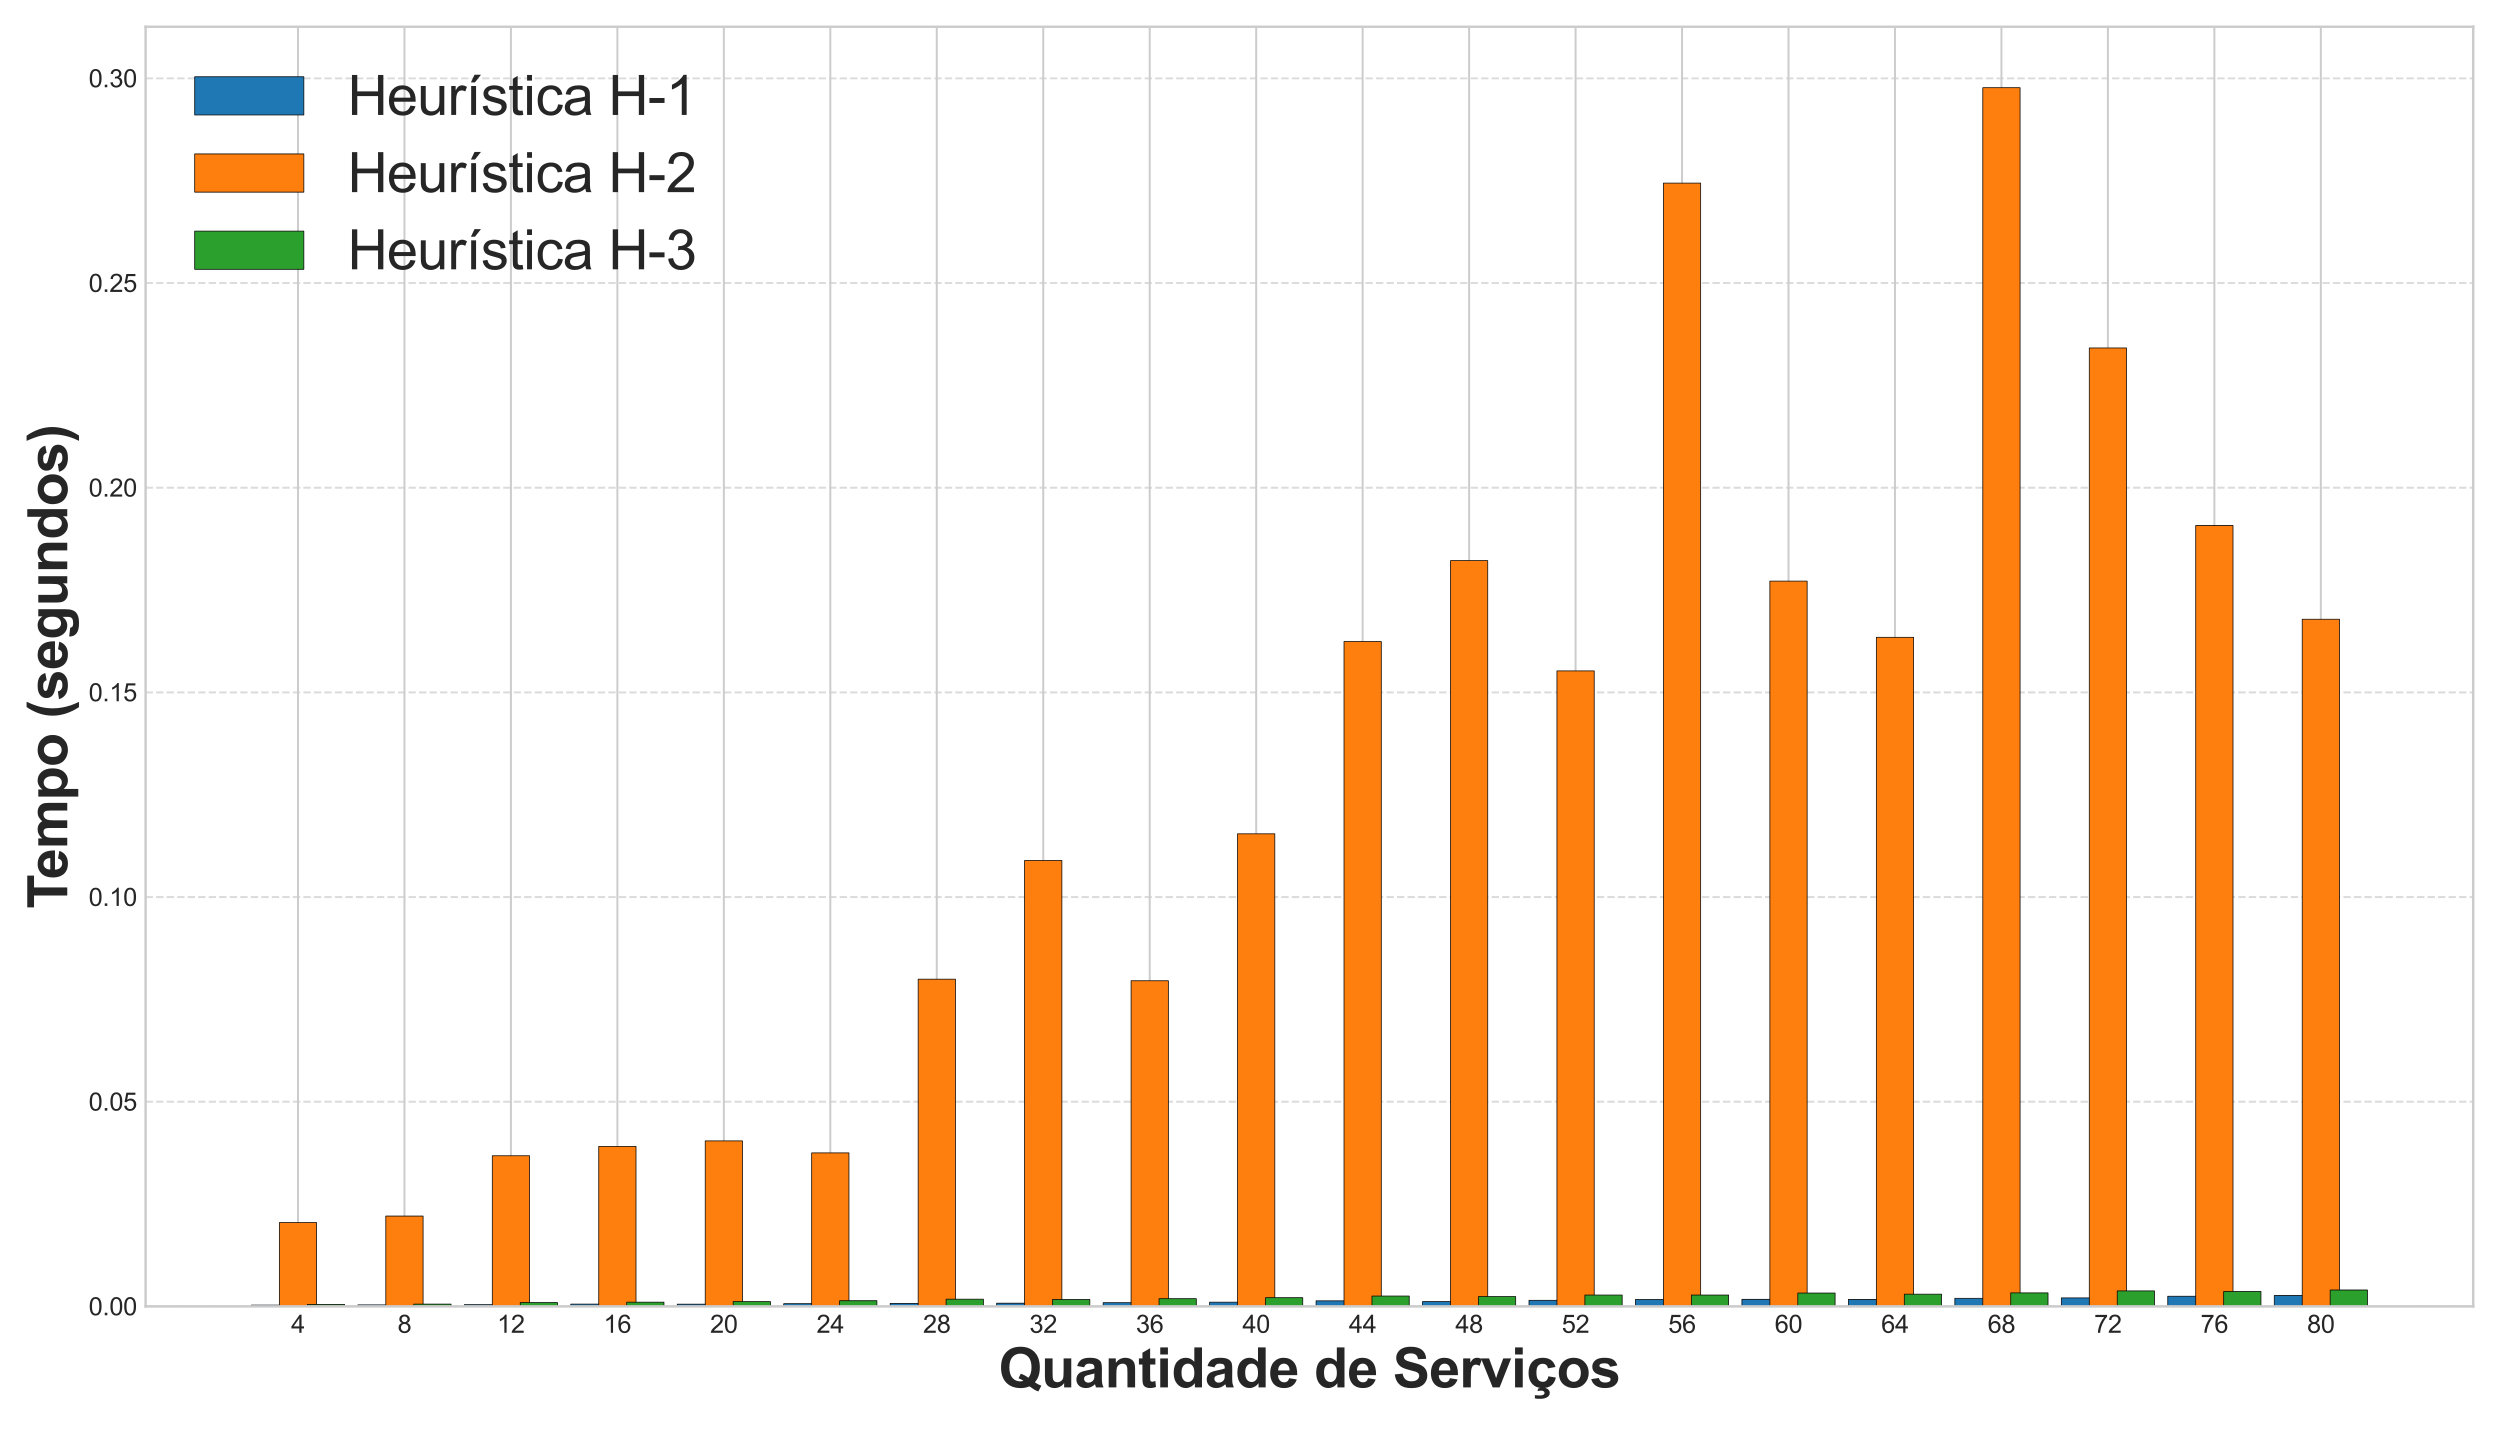<?xml version="1.0" encoding="utf-8" standalone="no"?>
<!DOCTYPE svg PUBLIC "-//W3C//DTD SVG 1.1//EN"
  "http://www.w3.org/Graphics/SVG/1.1/DTD/svg11.dtd">
<svg xmlns:xlink="http://www.w3.org/1999/xlink" width="1008pt" height="576pt" viewBox="0 0 1008 576" xmlns="http://www.w3.org/2000/svg" version="1.1">
 <defs>
  <style type="text/css">*{stroke-linejoin: round; stroke-linecap: butt}</style>
 </defs>
 <g id="figure_1">
  <g id="patch_1">
   <path d="M 0 576 
L 1008 576 
L 1008 0 
L 0 0 
z
" style="fill: #ffffff"/>
  </g>
  <g id="axes_1">
   <g id="patch_2">
    <path d="M 58.71 526.74 
L 997.2 526.74 
L 997.2 10.8 
L 58.71 10.8 
z
" style="fill: #ffffff"/>
   </g>
   <g id="matplotlib.axis_1">
    <g id="xtick_1">
     <g id="line2d_1">
      <path d="M 120.149 526.74 
L 120.149 10.8 
" clip-path="url(#p3e02891041)" style="fill: none; stroke: #cccccc; stroke-width: 0.8; stroke-linecap: round"/>
     </g>
     <g id="line2d_2"/>
     <g id="text_1">
      <!-- 4 -->
      <g style="fill: #262626" transform="translate(117.369 537.398) scale(0.1 -0.1)">
       <defs>
        <path id="ArialMT-34" d="M 2069 0 
L 2069 1097 
L 81 1097 
L 81 1613 
L 2172 4581 
L 2631 4581 
L 2631 1613 
L 3250 1613 
L 3250 1097 
L 2631 1097 
L 2631 0 
L 2069 0 
z
M 2069 1613 
L 2069 3678 
L 634 1613 
L 2069 1613 
z
" transform="scale(0.016)"/>
       </defs>
       <use xlink:href="#ArialMT-34"/>
      </g>
     </g>
    </g>
    <g id="xtick_2">
     <g id="line2d_3">
      <path d="M 163.076 526.74 
L 163.076 10.8 
" clip-path="url(#p3e02891041)" style="fill: none; stroke: #cccccc; stroke-width: 0.8; stroke-linecap: round"/>
     </g>
     <g id="line2d_4"/>
     <g id="text_2">
      <!-- 8 -->
      <g style="fill: #262626" transform="translate(160.296 537.398) scale(0.1 -0.1)">
       <defs>
        <path id="ArialMT-38" d="M 1131 2484 
Q 781 2613 612 2850 
Q 444 3088 444 3419 
Q 444 3919 803 4259 
Q 1163 4600 1759 4600 
Q 2359 4600 2725 4251 
Q 3091 3903 3091 3403 
Q 3091 3084 2923 2848 
Q 2756 2613 2416 2484 
Q 2838 2347 3058 2040 
Q 3278 1734 3278 1309 
Q 3278 722 2862 322 
Q 2447 -78 1769 -78 
Q 1091 -78 675 323 
Q 259 725 259 1325 
Q 259 1772 486 2073 
Q 713 2375 1131 2484 
z
M 1019 3438 
Q 1019 3113 1228 2906 
Q 1438 2700 1772 2700 
Q 2097 2700 2305 2904 
Q 2513 3109 2513 3406 
Q 2513 3716 2298 3927 
Q 2084 4138 1766 4138 
Q 1444 4138 1231 3931 
Q 1019 3725 1019 3438 
z
M 838 1322 
Q 838 1081 952 856 
Q 1066 631 1291 507 
Q 1516 384 1775 384 
Q 2178 384 2440 643 
Q 2703 903 2703 1303 
Q 2703 1709 2433 1975 
Q 2163 2241 1756 2241 
Q 1359 2241 1098 1978 
Q 838 1716 838 1322 
z
" transform="scale(0.016)"/>
       </defs>
       <use xlink:href="#ArialMT-38"/>
      </g>
     </g>
    </g>
    <g id="xtick_3">
     <g id="line2d_5">
      <path d="M 206.003 526.74 
L 206.003 10.8 
" clip-path="url(#p3e02891041)" style="fill: none; stroke: #cccccc; stroke-width: 0.8; stroke-linecap: round"/>
     </g>
     <g id="line2d_6"/>
     <g id="text_3">
      <!-- 12 -->
      <g style="fill: #262626" transform="translate(200.442 537.398) scale(0.1 -0.1)">
       <defs>
        <path id="ArialMT-31" d="M 2384 0 
L 1822 0 
L 1822 3584 
Q 1619 3391 1289 3197 
Q 959 3003 697 2906 
L 697 3450 
Q 1169 3672 1522 3987 
Q 1875 4303 2022 4600 
L 2384 4600 
L 2384 0 
z
" transform="scale(0.016)"/>
        <path id="ArialMT-32" d="M 3222 541 
L 3222 0 
L 194 0 
Q 188 203 259 391 
Q 375 700 629 1000 
Q 884 1300 1366 1694 
Q 2113 2306 2375 2664 
Q 2638 3022 2638 3341 
Q 2638 3675 2398 3904 
Q 2159 4134 1775 4134 
Q 1369 4134 1125 3890 
Q 881 3647 878 3216 
L 300 3275 
Q 359 3922 746 4261 
Q 1134 4600 1788 4600 
Q 2447 4600 2831 4234 
Q 3216 3869 3216 3328 
Q 3216 3053 3103 2787 
Q 2991 2522 2730 2228 
Q 2469 1934 1863 1422 
Q 1356 997 1212 845 
Q 1069 694 975 541 
L 3222 541 
z
" transform="scale(0.016)"/>
       </defs>
       <use xlink:href="#ArialMT-31"/>
       <use xlink:href="#ArialMT-32" x="55.615"/>
      </g>
     </g>
    </g>
    <g id="xtick_4">
     <g id="line2d_7">
      <path d="M 248.93 526.74 
L 248.93 10.8 
" clip-path="url(#p3e02891041)" style="fill: none; stroke: #cccccc; stroke-width: 0.8; stroke-linecap: round"/>
     </g>
     <g id="line2d_8"/>
     <g id="text_4">
      <!-- 16 -->
      <g style="fill: #262626" transform="translate(243.369 537.398) scale(0.1 -0.1)">
       <defs>
        <path id="ArialMT-36" d="M 3184 3459 
L 2625 3416 
Q 2550 3747 2413 3897 
Q 2184 4138 1850 4138 
Q 1581 4138 1378 3988 
Q 1113 3794 959 3422 
Q 806 3050 800 2363 
Q 1003 2672 1297 2822 
Q 1591 2972 1913 2972 
Q 2475 2972 2870 2558 
Q 3266 2144 3266 1488 
Q 3266 1056 3080 686 
Q 2894 316 2569 119 
Q 2244 -78 1831 -78 
Q 1128 -78 684 439 
Q 241 956 241 2144 
Q 241 3472 731 4075 
Q 1159 4600 1884 4600 
Q 2425 4600 2770 4297 
Q 3116 3994 3184 3459 
z
M 888 1484 
Q 888 1194 1011 928 
Q 1134 663 1356 523 
Q 1578 384 1822 384 
Q 2178 384 2434 671 
Q 2691 959 2691 1453 
Q 2691 1928 2437 2201 
Q 2184 2475 1800 2475 
Q 1419 2475 1153 2201 
Q 888 1928 888 1484 
z
" transform="scale(0.016)"/>
       </defs>
       <use xlink:href="#ArialMT-31"/>
       <use xlink:href="#ArialMT-36" x="55.615"/>
      </g>
     </g>
    </g>
    <g id="xtick_5">
     <g id="line2d_9">
      <path d="M 291.857 526.74 
L 291.857 10.8 
" clip-path="url(#p3e02891041)" style="fill: none; stroke: #cccccc; stroke-width: 0.8; stroke-linecap: round"/>
     </g>
     <g id="line2d_10"/>
     <g id="text_5">
      <!-- 20 -->
      <g style="fill: #262626" transform="translate(286.296 537.398) scale(0.1 -0.1)">
       <defs>
        <path id="ArialMT-30" d="M 266 2259 
Q 266 3072 433 3567 
Q 600 4063 929 4331 
Q 1259 4600 1759 4600 
Q 2128 4600 2406 4451 
Q 2684 4303 2865 4023 
Q 3047 3744 3150 3342 
Q 3253 2941 3253 2259 
Q 3253 1453 3087 958 
Q 2922 463 2592 192 
Q 2263 -78 1759 -78 
Q 1097 -78 719 397 
Q 266 969 266 2259 
z
M 844 2259 
Q 844 1131 1108 757 
Q 1372 384 1759 384 
Q 2147 384 2411 759 
Q 2675 1134 2675 2259 
Q 2675 3391 2411 3762 
Q 2147 4134 1753 4134 
Q 1366 4134 1134 3806 
Q 844 3388 844 2259 
z
" transform="scale(0.016)"/>
       </defs>
       <use xlink:href="#ArialMT-32"/>
       <use xlink:href="#ArialMT-30" x="55.615"/>
      </g>
     </g>
    </g>
    <g id="xtick_6">
     <g id="line2d_11">
      <path d="M 334.784 526.74 
L 334.784 10.8 
" clip-path="url(#p3e02891041)" style="fill: none; stroke: #cccccc; stroke-width: 0.8; stroke-linecap: round"/>
     </g>
     <g id="line2d_12"/>
     <g id="text_6">
      <!-- 24 -->
      <g style="fill: #262626" transform="translate(329.223 537.398) scale(0.1 -0.1)">
       <use xlink:href="#ArialMT-32"/>
       <use xlink:href="#ArialMT-34" x="55.615"/>
      </g>
     </g>
    </g>
    <g id="xtick_7">
     <g id="line2d_13">
      <path d="M 377.711 526.74 
L 377.711 10.8 
" clip-path="url(#p3e02891041)" style="fill: none; stroke: #cccccc; stroke-width: 0.8; stroke-linecap: round"/>
     </g>
     <g id="line2d_14"/>
     <g id="text_7">
      <!-- 28 -->
      <g style="fill: #262626" transform="translate(372.15 537.398) scale(0.1 -0.1)">
       <use xlink:href="#ArialMT-32"/>
       <use xlink:href="#ArialMT-38" x="55.615"/>
      </g>
     </g>
    </g>
    <g id="xtick_8">
     <g id="line2d_15">
      <path d="M 420.638 526.74 
L 420.638 10.8 
" clip-path="url(#p3e02891041)" style="fill: none; stroke: #cccccc; stroke-width: 0.8; stroke-linecap: round"/>
     </g>
     <g id="line2d_16"/>
     <g id="text_8">
      <!-- 32 -->
      <g style="fill: #262626" transform="translate(415.077 537.398) scale(0.1 -0.1)">
       <defs>
        <path id="ArialMT-33" d="M 269 1209 
L 831 1284 
Q 928 806 1161 595 
Q 1394 384 1728 384 
Q 2125 384 2398 659 
Q 2672 934 2672 1341 
Q 2672 1728 2419 1979 
Q 2166 2231 1775 2231 
Q 1616 2231 1378 2169 
L 1441 2663 
Q 1497 2656 1531 2656 
Q 1891 2656 2178 2843 
Q 2466 3031 2466 3422 
Q 2466 3731 2256 3934 
Q 2047 4138 1716 4138 
Q 1388 4138 1169 3931 
Q 950 3725 888 3313 
L 325 3413 
Q 428 3978 793 4289 
Q 1159 4600 1703 4600 
Q 2078 4600 2393 4439 
Q 2709 4278 2876 4000 
Q 3044 3722 3044 3409 
Q 3044 3113 2884 2869 
Q 2725 2625 2413 2481 
Q 2819 2388 3044 2092 
Q 3269 1797 3269 1353 
Q 3269 753 2831 336 
Q 2394 -81 1725 -81 
Q 1122 -81 723 278 
Q 325 638 269 1209 
z
" transform="scale(0.016)"/>
       </defs>
       <use xlink:href="#ArialMT-33"/>
       <use xlink:href="#ArialMT-32" x="55.615"/>
      </g>
     </g>
    </g>
    <g id="xtick_9">
     <g id="line2d_17">
      <path d="M 463.565 526.74 
L 463.565 10.8 
" clip-path="url(#p3e02891041)" style="fill: none; stroke: #cccccc; stroke-width: 0.8; stroke-linecap: round"/>
     </g>
     <g id="line2d_18"/>
     <g id="text_9">
      <!-- 36 -->
      <g style="fill: #262626" transform="translate(458.004 537.398) scale(0.1 -0.1)">
       <use xlink:href="#ArialMT-33"/>
       <use xlink:href="#ArialMT-36" x="55.615"/>
      </g>
     </g>
    </g>
    <g id="xtick_10">
     <g id="line2d_19">
      <path d="M 506.492 526.74 
L 506.492 10.8 
" clip-path="url(#p3e02891041)" style="fill: none; stroke: #cccccc; stroke-width: 0.8; stroke-linecap: round"/>
     </g>
     <g id="line2d_20"/>
     <g id="text_10">
      <!-- 40 -->
      <g style="fill: #262626" transform="translate(500.931 537.398) scale(0.1 -0.1)">
       <use xlink:href="#ArialMT-34"/>
       <use xlink:href="#ArialMT-30" x="55.615"/>
      </g>
     </g>
    </g>
    <g id="xtick_11">
     <g id="line2d_21">
      <path d="M 549.418 526.74 
L 549.418 10.8 
" clip-path="url(#p3e02891041)" style="fill: none; stroke: #cccccc; stroke-width: 0.8; stroke-linecap: round"/>
     </g>
     <g id="line2d_22"/>
     <g id="text_11">
      <!-- 44 -->
      <g style="fill: #262626" transform="translate(543.858 537.398) scale(0.1 -0.1)">
       <use xlink:href="#ArialMT-34"/>
       <use xlink:href="#ArialMT-34" x="55.615"/>
      </g>
     </g>
    </g>
    <g id="xtick_12">
     <g id="line2d_23">
      <path d="M 592.345 526.74 
L 592.345 10.8 
" clip-path="url(#p3e02891041)" style="fill: none; stroke: #cccccc; stroke-width: 0.8; stroke-linecap: round"/>
     </g>
     <g id="line2d_24"/>
     <g id="text_12">
      <!-- 48 -->
      <g style="fill: #262626" transform="translate(586.784 537.398) scale(0.1 -0.1)">
       <use xlink:href="#ArialMT-34"/>
       <use xlink:href="#ArialMT-38" x="55.615"/>
      </g>
     </g>
    </g>
    <g id="xtick_13">
     <g id="line2d_25">
      <path d="M 635.272 526.74 
L 635.272 10.8 
" clip-path="url(#p3e02891041)" style="fill: none; stroke: #cccccc; stroke-width: 0.8; stroke-linecap: round"/>
     </g>
     <g id="line2d_26"/>
     <g id="text_13">
      <!-- 52 -->
      <g style="fill: #262626" transform="translate(629.711 537.398) scale(0.1 -0.1)">
       <defs>
        <path id="ArialMT-35" d="M 266 1200 
L 856 1250 
Q 922 819 1161 601 
Q 1400 384 1738 384 
Q 2144 384 2425 690 
Q 2706 997 2706 1503 
Q 2706 1984 2436 2262 
Q 2166 2541 1728 2541 
Q 1456 2541 1237 2417 
Q 1019 2294 894 2097 
L 366 2166 
L 809 4519 
L 3088 4519 
L 3088 3981 
L 1259 3981 
L 1013 2750 
Q 1425 3038 1878 3038 
Q 2478 3038 2890 2622 
Q 3303 2206 3303 1553 
Q 3303 931 2941 478 
Q 2500 -78 1738 -78 
Q 1113 -78 717 272 
Q 322 622 266 1200 
z
" transform="scale(0.016)"/>
       </defs>
       <use xlink:href="#ArialMT-35"/>
       <use xlink:href="#ArialMT-32" x="55.615"/>
      </g>
     </g>
    </g>
    <g id="xtick_14">
     <g id="line2d_27">
      <path d="M 678.199 526.74 
L 678.199 10.8 
" clip-path="url(#p3e02891041)" style="fill: none; stroke: #cccccc; stroke-width: 0.8; stroke-linecap: round"/>
     </g>
     <g id="line2d_28"/>
     <g id="text_14">
      <!-- 56 -->
      <g style="fill: #262626" transform="translate(672.638 537.398) scale(0.1 -0.1)">
       <use xlink:href="#ArialMT-35"/>
       <use xlink:href="#ArialMT-36" x="55.615"/>
      </g>
     </g>
    </g>
    <g id="xtick_15">
     <g id="line2d_29">
      <path d="M 721.126 526.74 
L 721.126 10.8 
" clip-path="url(#p3e02891041)" style="fill: none; stroke: #cccccc; stroke-width: 0.8; stroke-linecap: round"/>
     </g>
     <g id="line2d_30"/>
     <g id="text_15">
      <!-- 60 -->
      <g style="fill: #262626" transform="translate(715.565 537.398) scale(0.1 -0.1)">
       <use xlink:href="#ArialMT-36"/>
       <use xlink:href="#ArialMT-30" x="55.615"/>
      </g>
     </g>
    </g>
    <g id="xtick_16">
     <g id="line2d_31">
      <path d="M 764.053 526.74 
L 764.053 10.8 
" clip-path="url(#p3e02891041)" style="fill: none; stroke: #cccccc; stroke-width: 0.8; stroke-linecap: round"/>
     </g>
     <g id="line2d_32"/>
     <g id="text_16">
      <!-- 64 -->
      <g style="fill: #262626" transform="translate(758.492 537.398) scale(0.1 -0.1)">
       <use xlink:href="#ArialMT-36"/>
       <use xlink:href="#ArialMT-34" x="55.615"/>
      </g>
     </g>
    </g>
    <g id="xtick_17">
     <g id="line2d_33">
      <path d="M 806.98 526.74 
L 806.98 10.8 
" clip-path="url(#p3e02891041)" style="fill: none; stroke: #cccccc; stroke-width: 0.8; stroke-linecap: round"/>
     </g>
     <g id="line2d_34"/>
     <g id="text_17">
      <!-- 68 -->
      <g style="fill: #262626" transform="translate(801.419 537.398) scale(0.1 -0.1)">
       <use xlink:href="#ArialMT-36"/>
       <use xlink:href="#ArialMT-38" x="55.615"/>
      </g>
     </g>
    </g>
    <g id="xtick_18">
     <g id="line2d_35">
      <path d="M 849.907 526.74 
L 849.907 10.8 
" clip-path="url(#p3e02891041)" style="fill: none; stroke: #cccccc; stroke-width: 0.8; stroke-linecap: round"/>
     </g>
     <g id="line2d_36"/>
     <g id="text_18">
      <!-- 72 -->
      <g style="fill: #262626" transform="translate(844.346 537.398) scale(0.1 -0.1)">
       <defs>
        <path id="ArialMT-37" d="M 303 3981 
L 303 4522 
L 3269 4522 
L 3269 4084 
Q 2831 3619 2401 2847 
Q 1972 2075 1738 1259 
Q 1569 684 1522 0 
L 944 0 
Q 953 541 1156 1306 
Q 1359 2072 1739 2783 
Q 2119 3494 2547 3981 
L 303 3981 
z
" transform="scale(0.016)"/>
       </defs>
       <use xlink:href="#ArialMT-37"/>
       <use xlink:href="#ArialMT-32" x="55.615"/>
      </g>
     </g>
    </g>
    <g id="xtick_19">
     <g id="line2d_37">
      <path d="M 892.834 526.74 
L 892.834 10.8 
" clip-path="url(#p3e02891041)" style="fill: none; stroke: #cccccc; stroke-width: 0.8; stroke-linecap: round"/>
     </g>
     <g id="line2d_38"/>
     <g id="text_19">
      <!-- 76 -->
      <g style="fill: #262626" transform="translate(887.273 537.398) scale(0.1 -0.1)">
       <use xlink:href="#ArialMT-37"/>
       <use xlink:href="#ArialMT-36" x="55.615"/>
      </g>
     </g>
    </g>
    <g id="xtick_20">
     <g id="line2d_39">
      <path d="M 935.761 526.74 
L 935.761 10.8 
" clip-path="url(#p3e02891041)" style="fill: none; stroke: #cccccc; stroke-width: 0.8; stroke-linecap: round"/>
     </g>
     <g id="line2d_40"/>
     <g id="text_20">
      <!-- 80 -->
      <g style="fill: #262626" transform="translate(930.2 537.398) scale(0.1 -0.1)">
       <use xlink:href="#ArialMT-38"/>
       <use xlink:href="#ArialMT-30" x="55.615"/>
      </g>
     </g>
    </g>
    <g id="text_21">
     <!-- Quantidade de Serviços -->
     <g style="fill: #262626" transform="translate(402.646 559.401) scale(0.22 -0.22)">
      <defs>
       <path id="Arial-BoldMT-51" d="M 4153 581 
Q 4494 338 4894 194 
L 4553 -459 
Q 4344 -397 4144 -288 
Q 4100 -266 3528 119 
Q 3078 -78 2531 -78 
Q 1475 -78 876 544 
Q 278 1166 278 2291 
Q 278 3413 878 4036 
Q 1478 4659 2506 4659 
Q 3525 4659 4122 4036 
Q 4719 3413 4719 2291 
Q 4719 1697 4553 1247 
Q 4428 903 4153 581 
z
M 3409 1103 
Q 3588 1313 3677 1609 
Q 3766 1906 3766 2291 
Q 3766 3084 3416 3476 
Q 3066 3869 2500 3869 
Q 1934 3869 1582 3475 
Q 1231 3081 1231 2291 
Q 1231 1488 1582 1089 
Q 1934 691 2472 691 
Q 2672 691 2850 756 
Q 2569 941 2278 1044 
L 2538 1572 
Q 2994 1416 3409 1103 
z
" transform="scale(0.016)"/>
       <path id="Arial-BoldMT-75" d="M 2644 0 
L 2644 497 
Q 2463 231 2167 78 
Q 1872 -75 1544 -75 
Q 1209 -75 943 72 
Q 678 219 559 484 
Q 441 750 441 1219 
L 441 3319 
L 1319 3319 
L 1319 1794 
Q 1319 1094 1367 936 
Q 1416 778 1544 686 
Q 1672 594 1869 594 
Q 2094 594 2272 717 
Q 2450 841 2515 1023 
Q 2581 1206 2581 1919 
L 2581 3319 
L 3459 3319 
L 3459 0 
L 2644 0 
z
" transform="scale(0.016)"/>
       <path id="Arial-BoldMT-61" d="M 1116 2306 
L 319 2450 
Q 453 2931 781 3162 
Q 1109 3394 1756 3394 
Q 2344 3394 2631 3255 
Q 2919 3116 3036 2902 
Q 3153 2688 3153 2116 
L 3144 1091 
Q 3144 653 3186 445 
Q 3228 238 3344 0 
L 2475 0 
Q 2441 88 2391 259 
Q 2369 338 2359 363 
Q 2134 144 1878 34 
Q 1622 -75 1331 -75 
Q 819 -75 523 203 
Q 228 481 228 906 
Q 228 1188 362 1408 
Q 497 1628 739 1745 
Q 981 1863 1438 1950 
Q 2053 2066 2291 2166 
L 2291 2253 
Q 2291 2506 2166 2614 
Q 2041 2722 1694 2722 
Q 1459 2722 1328 2630 
Q 1197 2538 1116 2306 
z
M 2291 1594 
Q 2122 1538 1756 1459 
Q 1391 1381 1278 1306 
Q 1106 1184 1106 997 
Q 1106 813 1243 678 
Q 1381 544 1594 544 
Q 1831 544 2047 700 
Q 2206 819 2256 991 
Q 2291 1103 2291 1419 
L 2291 1594 
z
" transform="scale(0.016)"/>
       <path id="Arial-BoldMT-6e" d="M 3478 0 
L 2600 0 
L 2600 1694 
Q 2600 2231 2544 2389 
Q 2488 2547 2361 2634 
Q 2234 2722 2056 2722 
Q 1828 2722 1647 2597 
Q 1466 2472 1398 2265 
Q 1331 2059 1331 1503 
L 1331 0 
L 453 0 
L 453 3319 
L 1269 3319 
L 1269 2831 
Q 1703 3394 2363 3394 
Q 2653 3394 2893 3289 
Q 3134 3184 3257 3021 
Q 3381 2859 3429 2653 
Q 3478 2447 3478 2063 
L 3478 0 
z
" transform="scale(0.016)"/>
       <path id="Arial-BoldMT-74" d="M 1981 3319 
L 1981 2619 
L 1381 2619 
L 1381 1281 
Q 1381 875 1398 808 
Q 1416 741 1477 697 
Q 1538 653 1625 653 
Q 1747 653 1978 738 
L 2053 56 
Q 1747 -75 1359 -75 
Q 1122 -75 931 4 
Q 741 84 652 211 
Q 563 338 528 553 
Q 500 706 500 1172 
L 500 2619 
L 97 2619 
L 97 3319 
L 500 3319 
L 500 3978 
L 1381 4491 
L 1381 3319 
L 1981 3319 
z
" transform="scale(0.016)"/>
       <path id="Arial-BoldMT-69" d="M 459 3769 
L 459 4581 
L 1338 4581 
L 1338 3769 
L 459 3769 
z
M 459 0 
L 459 3319 
L 1338 3319 
L 1338 0 
L 459 0 
z
" transform="scale(0.016)"/>
       <path id="Arial-BoldMT-64" d="M 3503 0 
L 2688 0 
L 2688 488 
Q 2484 203 2207 64 
Q 1931 -75 1650 -75 
Q 1078 -75 670 386 
Q 263 847 263 1672 
Q 263 2516 659 2955 
Q 1056 3394 1663 3394 
Q 2219 3394 2625 2931 
L 2625 4581 
L 3503 4581 
L 3503 0 
z
M 1159 1731 
Q 1159 1200 1306 963 
Q 1519 619 1900 619 
Q 2203 619 2415 876 
Q 2628 1134 2628 1647 
Q 2628 2219 2422 2470 
Q 2216 2722 1894 2722 
Q 1581 2722 1370 2473 
Q 1159 2225 1159 1731 
z
" transform="scale(0.016)"/>
       <path id="Arial-BoldMT-65" d="M 2381 1056 
L 3256 909 
Q 3088 428 2723 176 
Q 2359 -75 1813 -75 
Q 947 -75 531 491 
Q 203 944 203 1634 
Q 203 2459 634 2926 
Q 1066 3394 1725 3394 
Q 2466 3394 2894 2905 
Q 3322 2416 3303 1406 
L 1103 1406 
Q 1113 1016 1316 798 
Q 1519 581 1822 581 
Q 2028 581 2168 693 
Q 2309 806 2381 1056 
z
M 2431 1944 
Q 2422 2325 2234 2523 
Q 2047 2722 1778 2722 
Q 1491 2722 1303 2513 
Q 1116 2303 1119 1944 
L 2431 1944 
z
" transform="scale(0.016)"/>
       <path id="Arial-BoldMT-20" transform="scale(0.016)"/>
       <path id="Arial-BoldMT-53" d="M 231 1491 
L 1131 1578 
Q 1213 1125 1461 912 
Q 1709 700 2131 700 
Q 2578 700 2804 889 
Q 3031 1078 3031 1331 
Q 3031 1494 2936 1608 
Q 2841 1722 2603 1806 
Q 2441 1863 1863 2006 
Q 1119 2191 819 2459 
Q 397 2838 397 3381 
Q 397 3731 595 4036 
Q 794 4341 1167 4500 
Q 1541 4659 2069 4659 
Q 2931 4659 3367 4281 
Q 3803 3903 3825 3272 
L 2900 3231 
Q 2841 3584 2645 3739 
Q 2450 3894 2059 3894 
Q 1656 3894 1428 3728 
Q 1281 3622 1281 3444 
Q 1281 3281 1419 3166 
Q 1594 3019 2269 2859 
Q 2944 2700 3267 2529 
Q 3591 2359 3773 2064 
Q 3956 1769 3956 1334 
Q 3956 941 3737 597 
Q 3519 253 3119 86 
Q 2719 -81 2122 -81 
Q 1253 -81 787 320 
Q 322 722 231 1491 
z
" transform="scale(0.016)"/>
       <path id="Arial-BoldMT-72" d="M 1300 0 
L 422 0 
L 422 3319 
L 1238 3319 
L 1238 2847 
Q 1447 3181 1614 3287 
Q 1781 3394 1994 3394 
Q 2294 3394 2572 3228 
L 2300 2463 
Q 2078 2606 1888 2606 
Q 1703 2606 1575 2504 
Q 1447 2403 1373 2137 
Q 1300 1872 1300 1025 
L 1300 0 
z
" transform="scale(0.016)"/>
       <path id="Arial-BoldMT-76" d="M 1372 0 
L 34 3319 
L 956 3319 
L 1581 1625 
L 1763 1059 
Q 1834 1275 1853 1344 
Q 1897 1484 1947 1625 
L 2578 3319 
L 3481 3319 
L 2163 0 
L 1372 0 
z
" transform="scale(0.016)"/>
       <path id="Arial-BoldMT-e7" d="M 3353 2338 
L 2488 2181 
Q 2444 2441 2289 2572 
Q 2134 2703 1888 2703 
Q 1559 2703 1364 2476 
Q 1169 2250 1169 1719 
Q 1169 1128 1367 884 
Q 1566 641 1900 641 
Q 2150 641 2309 783 
Q 2469 925 2534 1272 
L 3397 1125 
Q 3263 531 2881 228 
Q 2500 -75 1859 -75 
Q 1131 -75 698 384 
Q 266 844 266 1656 
Q 266 2478 700 2936 
Q 1134 3394 1875 3394 
Q 2481 3394 2839 3133 
Q 3197 2872 3353 2338 
z
M 991 -1259 
L 991 -891 
Q 1313 -925 1581 -925 
Q 1860 -925 1994 -825 
Q 2097 -750 2097 -631 
Q 2097 -525 2000 -447 
Q 1903 -369 1700 -369 
Q 1500 -369 1291 -431 
L 1372 -122 
Q 1616 -38 1897 -38 
Q 2288 -38 2491 -209 
Q 2694 -381 2694 -628 
Q 2694 -903 2469 -1075 
Q 2166 -1309 1600 -1309 
Q 1197 -1309 991 -1259 
z
" transform="scale(0.016)"/>
       <path id="Arial-BoldMT-6f" d="M 256 1706 
Q 256 2144 472 2553 
Q 688 2963 1083 3178 
Q 1478 3394 1966 3394 
Q 2719 3394 3200 2905 
Q 3681 2416 3681 1669 
Q 3681 916 3195 420 
Q 2709 -75 1972 -75 
Q 1516 -75 1102 131 
Q 688 338 472 736 
Q 256 1134 256 1706 
z
M 1156 1659 
Q 1156 1166 1390 903 
Q 1625 641 1969 641 
Q 2313 641 2545 903 
Q 2778 1166 2778 1666 
Q 2778 2153 2545 2415 
Q 2313 2678 1969 2678 
Q 1625 2678 1390 2415 
Q 1156 2153 1156 1659 
z
" transform="scale(0.016)"/>
       <path id="Arial-BoldMT-73" d="M 150 947 
L 1031 1081 
Q 1088 825 1259 692 
Q 1431 559 1741 559 
Q 2081 559 2253 684 
Q 2369 772 2369 919 
Q 2369 1019 2306 1084 
Q 2241 1147 2013 1200 
Q 950 1434 666 1628 
Q 272 1897 272 2375 
Q 272 2806 612 3100 
Q 953 3394 1669 3394 
Q 2350 3394 2681 3172 
Q 3013 2950 3138 2516 
L 2309 2363 
Q 2256 2556 2107 2659 
Q 1959 2763 1684 2763 
Q 1338 2763 1188 2666 
Q 1088 2597 1088 2488 
Q 1088 2394 1175 2328 
Q 1294 2241 1995 2081 
Q 2697 1922 2975 1691 
Q 3250 1456 3250 1038 
Q 3250 581 2869 253 
Q 2488 -75 1741 -75 
Q 1063 -75 667 200 
Q 272 475 150 947 
z
" transform="scale(0.016)"/>
      </defs>
      <use xlink:href="#Arial-BoldMT-51"/>
      <use xlink:href="#Arial-BoldMT-75" x="77.783"/>
      <use xlink:href="#Arial-BoldMT-61" x="138.867"/>
      <use xlink:href="#Arial-BoldMT-6e" x="194.482"/>
      <use xlink:href="#Arial-BoldMT-74" x="255.566"/>
      <use xlink:href="#Arial-BoldMT-69" x="288.867"/>
      <use xlink:href="#Arial-BoldMT-64" x="316.65"/>
      <use xlink:href="#Arial-BoldMT-61" x="377.734"/>
      <use xlink:href="#Arial-BoldMT-64" x="433.35"/>
      <use xlink:href="#Arial-BoldMT-65" x="494.434"/>
      <use xlink:href="#Arial-BoldMT-20" x="550.049"/>
      <use xlink:href="#Arial-BoldMT-64" x="577.832"/>
      <use xlink:href="#Arial-BoldMT-65" x="638.916"/>
      <use xlink:href="#Arial-BoldMT-20" x="694.531"/>
      <use xlink:href="#Arial-BoldMT-53" x="722.314"/>
      <use xlink:href="#Arial-BoldMT-65" x="789.014"/>
      <use xlink:href="#Arial-BoldMT-72" x="844.629"/>
      <use xlink:href="#Arial-BoldMT-76" x="883.545"/>
      <use xlink:href="#Arial-BoldMT-69" x="939.16"/>
      <use xlink:href="#Arial-BoldMT-e7" x="966.943"/>
      <use xlink:href="#Arial-BoldMT-6f" x="1022.559"/>
      <use xlink:href="#Arial-BoldMT-73" x="1083.643"/>
     </g>
    </g>
   </g>
   <g id="matplotlib.axis_2">
    <g id="ytick_1">
     <g id="line2d_41">
      <path d="M 58.71 526.74 
L 997.2 526.74 
" clip-path="url(#p3e02891041)" style="fill: none; stroke-dasharray: 2.96,1.28; stroke-dashoffset: 0; stroke: #cccccc; stroke-opacity: 0.7; stroke-width: 0.8"/>
     </g>
     <g id="line2d_42"/>
     <g id="text_22">
      <!-- 0.00 -->
      <g style="fill: #262626" transform="translate(35.749 530.319) scale(0.1 -0.1)">
       <defs>
        <path id="ArialMT-2e" d="M 581 0 
L 581 641 
L 1222 641 
L 1222 0 
L 581 0 
z
" transform="scale(0.016)"/>
       </defs>
       <use xlink:href="#ArialMT-30"/>
       <use xlink:href="#ArialMT-2e" x="55.615"/>
       <use xlink:href="#ArialMT-30" x="83.398"/>
       <use xlink:href="#ArialMT-30" x="139.014"/>
      </g>
     </g>
    </g>
    <g id="ytick_2">
     <g id="line2d_43">
      <path d="M 58.71 444.216 
L 997.2 444.216 
" clip-path="url(#p3e02891041)" style="fill: none; stroke-dasharray: 2.96,1.28; stroke-dashoffset: 0; stroke: #cccccc; stroke-opacity: 0.7; stroke-width: 0.8"/>
     </g>
     <g id="line2d_44"/>
     <g id="text_23">
      <!-- 0.05 -->
      <g style="fill: #262626" transform="translate(35.749 447.795) scale(0.1 -0.1)">
       <use xlink:href="#ArialMT-30"/>
       <use xlink:href="#ArialMT-2e" x="55.615"/>
       <use xlink:href="#ArialMT-30" x="83.398"/>
       <use xlink:href="#ArialMT-35" x="139.014"/>
      </g>
     </g>
    </g>
    <g id="ytick_3">
     <g id="line2d_45">
      <path d="M 58.71 361.693 
L 997.2 361.693 
" clip-path="url(#p3e02891041)" style="fill: none; stroke-dasharray: 2.96,1.28; stroke-dashoffset: 0; stroke: #cccccc; stroke-opacity: 0.7; stroke-width: 0.8"/>
     </g>
     <g id="line2d_46"/>
     <g id="text_24">
      <!-- 0.10 -->
      <g style="fill: #262626" transform="translate(35.749 365.271) scale(0.1 -0.1)">
       <use xlink:href="#ArialMT-30"/>
       <use xlink:href="#ArialMT-2e" x="55.615"/>
       <use xlink:href="#ArialMT-31" x="83.398"/>
       <use xlink:href="#ArialMT-30" x="139.014"/>
      </g>
     </g>
    </g>
    <g id="ytick_4">
     <g id="line2d_47">
      <path d="M 58.71 279.169 
L 997.2 279.169 
" clip-path="url(#p3e02891041)" style="fill: none; stroke-dasharray: 2.96,1.28; stroke-dashoffset: 0; stroke: #cccccc; stroke-opacity: 0.7; stroke-width: 0.8"/>
     </g>
     <g id="line2d_48"/>
     <g id="text_25">
      <!-- 0.15 -->
      <g style="fill: #262626" transform="translate(35.749 282.748) scale(0.1 -0.1)">
       <use xlink:href="#ArialMT-30"/>
       <use xlink:href="#ArialMT-2e" x="55.615"/>
       <use xlink:href="#ArialMT-31" x="83.398"/>
       <use xlink:href="#ArialMT-35" x="139.014"/>
      </g>
     </g>
    </g>
    <g id="ytick_5">
     <g id="line2d_49">
      <path d="M 58.71 196.645 
L 997.2 196.645 
" clip-path="url(#p3e02891041)" style="fill: none; stroke-dasharray: 2.96,1.28; stroke-dashoffset: 0; stroke: #cccccc; stroke-opacity: 0.7; stroke-width: 0.8"/>
     </g>
     <g id="line2d_50"/>
     <g id="text_26">
      <!-- 0.20 -->
      <g style="fill: #262626" transform="translate(35.749 200.224) scale(0.1 -0.1)">
       <use xlink:href="#ArialMT-30"/>
       <use xlink:href="#ArialMT-2e" x="55.615"/>
       <use xlink:href="#ArialMT-32" x="83.398"/>
       <use xlink:href="#ArialMT-30" x="139.014"/>
      </g>
     </g>
    </g>
    <g id="ytick_6">
     <g id="line2d_51">
      <path d="M 58.71 114.121 
L 997.2 114.121 
" clip-path="url(#p3e02891041)" style="fill: none; stroke-dasharray: 2.96,1.28; stroke-dashoffset: 0; stroke: #cccccc; stroke-opacity: 0.7; stroke-width: 0.8"/>
     </g>
     <g id="line2d_52"/>
     <g id="text_27">
      <!-- 0.25 -->
      <g style="fill: #262626" transform="translate(35.749 117.7) scale(0.1 -0.1)">
       <use xlink:href="#ArialMT-30"/>
       <use xlink:href="#ArialMT-2e" x="55.615"/>
       <use xlink:href="#ArialMT-32" x="83.398"/>
       <use xlink:href="#ArialMT-35" x="139.014"/>
      </g>
     </g>
    </g>
    <g id="ytick_7">
     <g id="line2d_53">
      <path d="M 58.71 31.598 
L 997.2 31.598 
" clip-path="url(#p3e02891041)" style="fill: none; stroke-dasharray: 2.96,1.28; stroke-dashoffset: 0; stroke: #cccccc; stroke-opacity: 0.7; stroke-width: 0.8"/>
     </g>
     <g id="line2d_54"/>
     <g id="text_28">
      <!-- 0.30 -->
      <g style="fill: #262626" transform="translate(35.749 35.177) scale(0.1 -0.1)">
       <use xlink:href="#ArialMT-30"/>
       <use xlink:href="#ArialMT-2e" x="55.615"/>
       <use xlink:href="#ArialMT-33" x="83.398"/>
       <use xlink:href="#ArialMT-30" x="139.014"/>
      </g>
     </g>
    </g>
    <g id="text_29">
     <!-- Tempo (segundos) -->
     <g style="fill: #262626" transform="translate(27.119 366.338) rotate(-90) scale(0.22 -0.22)">
      <defs>
       <path id="Arial-BoldMT-54" d="M 1497 0 
L 1497 3806 
L 138 3806 
L 138 4581 
L 3778 4581 
L 3778 3806 
L 2422 3806 
L 2422 0 
L 1497 0 
z
" transform="scale(0.016)"/>
       <path id="Arial-BoldMT-6d" d="M 394 3319 
L 1203 3319 
L 1203 2866 
Q 1638 3394 2238 3394 
Q 2556 3394 2790 3262 
Q 3025 3131 3175 2866 
Q 3394 3131 3647 3262 
Q 3900 3394 4188 3394 
Q 4553 3394 4806 3245 
Q 5059 3097 5184 2809 
Q 5275 2597 5275 2122 
L 5275 0 
L 4397 0 
L 4397 1897 
Q 4397 2391 4306 2534 
Q 4184 2722 3931 2722 
Q 3747 2722 3584 2609 
Q 3422 2497 3350 2280 
Q 3278 2063 3278 1594 
L 3278 0 
L 2400 0 
L 2400 1819 
Q 2400 2303 2353 2443 
Q 2306 2584 2207 2653 
Q 2109 2722 1941 2722 
Q 1738 2722 1575 2612 
Q 1413 2503 1342 2297 
Q 1272 2091 1272 1613 
L 1272 0 
L 394 0 
L 394 3319 
z
" transform="scale(0.016)"/>
       <path id="Arial-BoldMT-70" d="M 434 3319 
L 1253 3319 
L 1253 2831 
Q 1413 3081 1684 3237 
Q 1956 3394 2288 3394 
Q 2866 3394 3269 2941 
Q 3672 2488 3672 1678 
Q 3672 847 3265 386 
Q 2859 -75 2281 -75 
Q 2006 -75 1782 34 
Q 1559 144 1313 409 
L 1313 -1263 
L 434 -1263 
L 434 3319 
z
M 1303 1716 
Q 1303 1156 1525 889 
Q 1747 622 2066 622 
Q 2372 622 2575 867 
Q 2778 1113 2778 1672 
Q 2778 2194 2568 2447 
Q 2359 2700 2050 2700 
Q 1728 2700 1515 2451 
Q 1303 2203 1303 1716 
z
" transform="scale(0.016)"/>
       <path id="Arial-BoldMT-28" d="M 1916 -1347 
L 1313 -1347 
Q 834 -625 584 153 
Q 334 931 334 1659 
Q 334 2563 644 3369 
Q 913 4069 1325 4659 
L 1925 4659 
Q 1497 3713 1336 3048 
Q 1175 2384 1175 1641 
Q 1175 1128 1270 590 
Q 1366 53 1531 -431 
Q 1641 -750 1916 -1347 
z
" transform="scale(0.016)"/>
       <path id="Arial-BoldMT-67" d="M 378 -219 
L 1381 -341 
Q 1406 -516 1497 -581 
Q 1622 -675 1891 -675 
Q 2234 -675 2406 -572 
Q 2522 -503 2581 -350 
Q 2622 -241 2622 53 
L 2622 538 
Q 2228 0 1628 0 
Q 959 0 569 566 
Q 263 1013 263 1678 
Q 263 2513 664 2953 
Q 1066 3394 1663 3394 
Q 2278 3394 2678 2853 
L 2678 3319 
L 3500 3319 
L 3500 341 
Q 3500 -247 3403 -537 
Q 3306 -828 3131 -993 
Q 2956 -1159 2664 -1253 
Q 2372 -1347 1925 -1347 
Q 1081 -1347 728 -1058 
Q 375 -769 375 -325 
Q 375 -281 378 -219 
z
M 1163 1728 
Q 1163 1200 1367 954 
Q 1572 709 1872 709 
Q 2194 709 2416 961 
Q 2638 1213 2638 1706 
Q 2638 2222 2425 2472 
Q 2213 2722 1888 2722 
Q 1572 2722 1367 2476 
Q 1163 2231 1163 1728 
z
" transform="scale(0.016)"/>
       <path id="Arial-BoldMT-29" d="M 216 -1347 
Q 475 -791 581 -494 
Q 688 -197 778 190 
Q 869 578 912 926 
Q 956 1275 956 1641 
Q 956 2384 797 3048 
Q 638 3713 209 4659 
L 806 4659 
Q 1278 3988 1539 3234 
Q 1800 2481 1800 1706 
Q 1800 1053 1594 306 
Q 1359 -531 822 -1347 
L 216 -1347 
z
" transform="scale(0.016)"/>
      </defs>
      <use xlink:href="#Arial-BoldMT-54"/>
      <use xlink:href="#Arial-BoldMT-65" x="53.709"/>
      <use xlink:href="#Arial-BoldMT-6d" x="109.324"/>
      <use xlink:href="#Arial-BoldMT-70" x="198.24"/>
      <use xlink:href="#Arial-BoldMT-6f" x="259.324"/>
      <use xlink:href="#Arial-BoldMT-20" x="320.408"/>
      <use xlink:href="#Arial-BoldMT-28" x="348.191"/>
      <use xlink:href="#Arial-BoldMT-73" x="381.492"/>
      <use xlink:href="#Arial-BoldMT-65" x="437.107"/>
      <use xlink:href="#Arial-BoldMT-67" x="492.723"/>
      <use xlink:href="#Arial-BoldMT-75" x="553.807"/>
      <use xlink:href="#Arial-BoldMT-6e" x="614.891"/>
      <use xlink:href="#Arial-BoldMT-64" x="675.975"/>
      <use xlink:href="#Arial-BoldMT-6f" x="737.059"/>
      <use xlink:href="#Arial-BoldMT-73" x="798.143"/>
      <use xlink:href="#Arial-BoldMT-29" x="853.758"/>
     </g>
    </g>
   </g>
   <g id="patch_3">
    <path d="M 101.369 526.74 
L 116.393 526.74 
L 116.393 526.206 
L 101.369 526.206 
z
" clip-path="url(#p3e02891041)" style="fill: #1f77b4; stroke: #000000; stroke-width: 0.3; stroke-linejoin: miter"/>
   </g>
   <g id="patch_4">
    <path d="M 144.296 526.74 
L 159.32 526.74 
L 159.32 526.142 
L 144.296 526.142 
z
" clip-path="url(#p3e02891041)" style="fill: #1f77b4; stroke: #000000; stroke-width: 0.3; stroke-linejoin: miter"/>
   </g>
   <g id="patch_5">
    <path d="M 187.222 526.74 
L 202.247 526.74 
L 202.247 526.047 
L 187.222 526.047 
z
" clip-path="url(#p3e02891041)" style="fill: #1f77b4; stroke: #000000; stroke-width: 0.3; stroke-linejoin: miter"/>
   </g>
   <g id="patch_6">
    <path d="M 230.149 526.74 
L 245.174 526.74 
L 245.174 525.817 
L 230.149 525.817 
z
" clip-path="url(#p3e02891041)" style="fill: #1f77b4; stroke: #000000; stroke-width: 0.3; stroke-linejoin: miter"/>
   </g>
   <g id="patch_7">
    <path d="M 273.076 526.74 
L 288.101 526.74 
L 288.101 525.833 
L 273.076 525.833 
z
" clip-path="url(#p3e02891041)" style="fill: #1f77b4; stroke: #000000; stroke-width: 0.3; stroke-linejoin: miter"/>
   </g>
   <g id="patch_8">
    <path d="M 316.003 526.74 
L 331.028 526.74 
L 331.028 525.648 
L 316.003 525.648 
z
" clip-path="url(#p3e02891041)" style="fill: #1f77b4; stroke: #000000; stroke-width: 0.3; stroke-linejoin: miter"/>
   </g>
   <g id="patch_9">
    <path d="M 358.93 526.74 
L 373.955 526.74 
L 373.955 525.508 
L 358.93 525.508 
z
" clip-path="url(#p3e02891041)" style="fill: #1f77b4; stroke: #000000; stroke-width: 0.3; stroke-linejoin: miter"/>
   </g>
   <g id="patch_10">
    <path d="M 401.857 526.74 
L 416.882 526.74 
L 416.882 525.45 
L 401.857 525.45 
z
" clip-path="url(#p3e02891041)" style="fill: #1f77b4; stroke: #000000; stroke-width: 0.3; stroke-linejoin: miter"/>
   </g>
   <g id="patch_11">
    <path d="M 444.784 526.74 
L 459.808 526.74 
L 459.808 525.254 
L 444.784 525.254 
z
" clip-path="url(#p3e02891041)" style="fill: #1f77b4; stroke: #000000; stroke-width: 0.3; stroke-linejoin: miter"/>
   </g>
   <g id="patch_12">
    <path d="M 487.711 526.74 
L 502.735 526.74 
L 502.735 525.039 
L 487.711 525.039 
z
" clip-path="url(#p3e02891041)" style="fill: #1f77b4; stroke: #000000; stroke-width: 0.3; stroke-linejoin: miter"/>
   </g>
   <g id="patch_13">
    <path d="M 530.638 526.74 
L 545.662 526.74 
L 545.662 524.505 
L 530.638 524.505 
z
" clip-path="url(#p3e02891041)" style="fill: #1f77b4; stroke: #000000; stroke-width: 0.3; stroke-linejoin: miter"/>
   </g>
   <g id="patch_14">
    <path d="M 573.565 526.74 
L 588.589 526.74 
L 588.589 524.799 
L 573.565 524.799 
z
" clip-path="url(#p3e02891041)" style="fill: #1f77b4; stroke: #000000; stroke-width: 0.3; stroke-linejoin: miter"/>
   </g>
   <g id="patch_15">
    <path d="M 616.492 526.74 
L 631.516 526.74 
L 631.516 524.277 
L 616.492 524.277 
z
" clip-path="url(#p3e02891041)" style="fill: #1f77b4; stroke: #000000; stroke-width: 0.3; stroke-linejoin: miter"/>
   </g>
   <g id="patch_16">
    <path d="M 659.419 526.74 
L 674.443 526.74 
L 674.443 523.935 
L 659.419 523.935 
z
" clip-path="url(#p3e02891041)" style="fill: #1f77b4; stroke: #000000; stroke-width: 0.3; stroke-linejoin: miter"/>
   </g>
   <g id="patch_17">
    <path d="M 702.346 526.74 
L 717.37 526.74 
L 717.37 523.893 
L 702.346 523.893 
z
" clip-path="url(#p3e02891041)" style="fill: #1f77b4; stroke: #000000; stroke-width: 0.3; stroke-linejoin: miter"/>
   </g>
   <g id="patch_18">
    <path d="M 745.273 526.74 
L 760.297 526.74 
L 760.297 523.944 
L 745.273 523.944 
z
" clip-path="url(#p3e02891041)" style="fill: #1f77b4; stroke: #000000; stroke-width: 0.3; stroke-linejoin: miter"/>
   </g>
   <g id="patch_19">
    <path d="M 788.2 526.74 
L 803.224 526.74 
L 803.224 523.48 
L 788.2 523.48 
z
" clip-path="url(#p3e02891041)" style="fill: #1f77b4; stroke: #000000; stroke-width: 0.3; stroke-linejoin: miter"/>
   </g>
   <g id="patch_20">
    <path d="M 831.126 526.74 
L 846.151 526.74 
L 846.151 523.32 
L 831.126 523.32 
z
" clip-path="url(#p3e02891041)" style="fill: #1f77b4; stroke: #000000; stroke-width: 0.3; stroke-linejoin: miter"/>
   </g>
   <g id="patch_21">
    <path d="M 874.053 526.74 
L 889.078 526.74 
L 889.078 522.63 
L 874.053 522.63 
z
" clip-path="url(#p3e02891041)" style="fill: #1f77b4; stroke: #000000; stroke-width: 0.3; stroke-linejoin: miter"/>
   </g>
   <g id="patch_22">
    <path d="M 916.98 526.74 
L 932.005 526.74 
L 932.005 522.359 
L 916.98 522.359 
z
" clip-path="url(#p3e02891041)" style="fill: #1f77b4; stroke: #000000; stroke-width: 0.3; stroke-linejoin: miter"/>
   </g>
   <g id="patch_23">
    <path d="M 112.637 526.74 
L 127.661 526.74 
L 127.661 492.966 
L 112.637 492.966 
z
" clip-path="url(#p3e02891041)" style="fill: #ff7f0e; stroke: #000000; stroke-width: 0.3; stroke-linejoin: miter"/>
   </g>
   <g id="patch_24">
    <path d="M 155.564 526.74 
L 170.588 526.74 
L 170.588 490.318 
L 155.564 490.318 
z
" clip-path="url(#p3e02891041)" style="fill: #ff7f0e; stroke: #000000; stroke-width: 0.3; stroke-linejoin: miter"/>
   </g>
   <g id="patch_25">
    <path d="M 198.491 526.74 
L 213.515 526.74 
L 213.515 466.007 
L 198.491 466.007 
z
" clip-path="url(#p3e02891041)" style="fill: #ff7f0e; stroke: #000000; stroke-width: 0.3; stroke-linejoin: miter"/>
   </g>
   <g id="patch_26">
    <path d="M 241.418 526.74 
L 256.442 526.74 
L 256.442 462.222 
L 241.418 462.222 
z
" clip-path="url(#p3e02891041)" style="fill: #ff7f0e; stroke: #000000; stroke-width: 0.3; stroke-linejoin: miter"/>
   </g>
   <g id="patch_27">
    <path d="M 284.345 526.74 
L 299.369 526.74 
L 299.369 460.002 
L 284.345 460.002 
z
" clip-path="url(#p3e02891041)" style="fill: #ff7f0e; stroke: #000000; stroke-width: 0.3; stroke-linejoin: miter"/>
   </g>
   <g id="patch_28">
    <path d="M 327.272 526.74 
L 342.296 526.74 
L 342.296 464.837 
L 327.272 464.837 
z
" clip-path="url(#p3e02891041)" style="fill: #ff7f0e; stroke: #000000; stroke-width: 0.3; stroke-linejoin: miter"/>
   </g>
   <g id="patch_29">
    <path d="M 370.199 526.74 
L 385.223 526.74 
L 385.223 394.792 
L 370.199 394.792 
z
" clip-path="url(#p3e02891041)" style="fill: #ff7f0e; stroke: #000000; stroke-width: 0.3; stroke-linejoin: miter"/>
   </g>
   <g id="patch_30">
    <path d="M 413.125 526.74 
L 428.15 526.74 
L 428.15 346.937 
L 413.125 346.937 
z
" clip-path="url(#p3e02891041)" style="fill: #ff7f0e; stroke: #000000; stroke-width: 0.3; stroke-linejoin: miter"/>
   </g>
   <g id="patch_31">
    <path d="M 456.052 526.74 
L 471.077 526.74 
L 471.077 395.439 
L 456.052 395.439 
z
" clip-path="url(#p3e02891041)" style="fill: #ff7f0e; stroke: #000000; stroke-width: 0.3; stroke-linejoin: miter"/>
   </g>
   <g id="patch_32">
    <path d="M 498.979 526.74 
L 514.004 526.74 
L 514.004 336.19 
L 498.979 336.19 
z
" clip-path="url(#p3e02891041)" style="fill: #ff7f0e; stroke: #000000; stroke-width: 0.3; stroke-linejoin: miter"/>
   </g>
   <g id="patch_33">
    <path d="M 541.906 526.74 
L 556.931 526.74 
L 556.931 258.68 
L 541.906 258.68 
z
" clip-path="url(#p3e02891041)" style="fill: #ff7f0e; stroke: #000000; stroke-width: 0.3; stroke-linejoin: miter"/>
   </g>
   <g id="patch_34">
    <path d="M 584.833 526.74 
L 599.858 526.74 
L 599.858 226.058 
L 584.833 226.058 
z
" clip-path="url(#p3e02891041)" style="fill: #ff7f0e; stroke: #000000; stroke-width: 0.3; stroke-linejoin: miter"/>
   </g>
   <g id="patch_35">
    <path d="M 627.76 526.74 
L 642.785 526.74 
L 642.785 270.515 
L 627.76 270.515 
z
" clip-path="url(#p3e02891041)" style="fill: #ff7f0e; stroke: #000000; stroke-width: 0.3; stroke-linejoin: miter"/>
   </g>
   <g id="patch_36">
    <path d="M 670.687 526.74 
L 685.711 526.74 
L 685.711 73.832 
L 670.687 73.832 
z
" clip-path="url(#p3e02891041)" style="fill: #ff7f0e; stroke: #000000; stroke-width: 0.3; stroke-linejoin: miter"/>
   </g>
   <g id="patch_37">
    <path d="M 713.614 526.74 
L 728.638 526.74 
L 728.638 234.305 
L 713.614 234.305 
z
" clip-path="url(#p3e02891041)" style="fill: #ff7f0e; stroke: #000000; stroke-width: 0.3; stroke-linejoin: miter"/>
   </g>
   <g id="patch_38">
    <path d="M 756.541 526.74 
L 771.565 526.74 
L 771.565 256.958 
L 756.541 256.958 
z
" clip-path="url(#p3e02891041)" style="fill: #ff7f0e; stroke: #000000; stroke-width: 0.3; stroke-linejoin: miter"/>
   </g>
   <g id="patch_39">
    <path d="M 799.468 526.74 
L 814.492 526.74 
L 814.492 35.369 
L 799.468 35.369 
z
" clip-path="url(#p3e02891041)" style="fill: #ff7f0e; stroke: #000000; stroke-width: 0.3; stroke-linejoin: miter"/>
   </g>
   <g id="patch_40">
    <path d="M 842.395 526.74 
L 857.419 526.74 
L 857.419 140.291 
L 842.395 140.291 
z
" clip-path="url(#p3e02891041)" style="fill: #ff7f0e; stroke: #000000; stroke-width: 0.3; stroke-linejoin: miter"/>
   </g>
   <g id="patch_41">
    <path d="M 885.322 526.74 
L 900.346 526.74 
L 900.346 211.868 
L 885.322 211.868 
z
" clip-path="url(#p3e02891041)" style="fill: #ff7f0e; stroke: #000000; stroke-width: 0.3; stroke-linejoin: miter"/>
   </g>
   <g id="patch_42">
    <path d="M 928.249 526.74 
L 943.273 526.74 
L 943.273 249.68 
L 928.249 249.68 
z
" clip-path="url(#p3e02891041)" style="fill: #ff7f0e; stroke: #000000; stroke-width: 0.3; stroke-linejoin: miter"/>
   </g>
   <g id="patch_43">
    <path d="M 123.905 526.74 
L 138.93 526.74 
L 138.93 525.938 
L 123.905 525.938 
z
" clip-path="url(#p3e02891041)" style="fill: #2ca02c; stroke: #000000; stroke-width: 0.3; stroke-linejoin: miter"/>
   </g>
   <g id="patch_44">
    <path d="M 166.832 526.74 
L 181.857 526.74 
L 181.857 525.812 
L 166.832 525.812 
z
" clip-path="url(#p3e02891041)" style="fill: #2ca02c; stroke: #000000; stroke-width: 0.3; stroke-linejoin: miter"/>
   </g>
   <g id="patch_45">
    <path d="M 209.759 526.74 
L 224.784 526.74 
L 224.784 525.21 
L 209.759 525.21 
z
" clip-path="url(#p3e02891041)" style="fill: #2ca02c; stroke: #000000; stroke-width: 0.3; stroke-linejoin: miter"/>
   </g>
   <g id="patch_46">
    <path d="M 252.686 526.74 
L 267.71 526.74 
L 267.71 525.029 
L 252.686 525.029 
z
" clip-path="url(#p3e02891041)" style="fill: #2ca02c; stroke: #000000; stroke-width: 0.3; stroke-linejoin: miter"/>
   </g>
   <g id="patch_47">
    <path d="M 295.613 526.74 
L 310.637 526.74 
L 310.637 524.815 
L 295.613 524.815 
z
" clip-path="url(#p3e02891041)" style="fill: #2ca02c; stroke: #000000; stroke-width: 0.3; stroke-linejoin: miter"/>
   </g>
   <g id="patch_48">
    <path d="M 338.54 526.74 
L 353.564 526.74 
L 353.564 524.455 
L 338.54 524.455 
z
" clip-path="url(#p3e02891041)" style="fill: #2ca02c; stroke: #000000; stroke-width: 0.3; stroke-linejoin: miter"/>
   </g>
   <g id="patch_49">
    <path d="M 381.467 526.74 
L 396.491 526.74 
L 396.491 523.824 
L 381.467 523.824 
z
" clip-path="url(#p3e02891041)" style="fill: #2ca02c; stroke: #000000; stroke-width: 0.3; stroke-linejoin: miter"/>
   </g>
   <g id="patch_50">
    <path d="M 424.394 526.74 
L 439.418 526.74 
L 439.418 523.942 
L 424.394 523.942 
z
" clip-path="url(#p3e02891041)" style="fill: #2ca02c; stroke: #000000; stroke-width: 0.3; stroke-linejoin: miter"/>
   </g>
   <g id="patch_51">
    <path d="M 467.321 526.74 
L 482.345 526.74 
L 482.345 523.632 
L 467.321 523.632 
z
" clip-path="url(#p3e02891041)" style="fill: #2ca02c; stroke: #000000; stroke-width: 0.3; stroke-linejoin: miter"/>
   </g>
   <g id="patch_52">
    <path d="M 510.248 526.74 
L 525.272 526.74 
L 525.272 523.231 
L 510.248 523.231 
z
" clip-path="url(#p3e02891041)" style="fill: #2ca02c; stroke: #000000; stroke-width: 0.3; stroke-linejoin: miter"/>
   </g>
   <g id="patch_53">
    <path d="M 553.175 526.74 
L 568.199 526.74 
L 568.199 522.57 
L 553.175 522.57 
z
" clip-path="url(#p3e02891041)" style="fill: #2ca02c; stroke: #000000; stroke-width: 0.3; stroke-linejoin: miter"/>
   </g>
   <g id="patch_54">
    <path d="M 596.102 526.74 
L 611.126 526.74 
L 611.126 522.799 
L 596.102 522.799 
z
" clip-path="url(#p3e02891041)" style="fill: #2ca02c; stroke: #000000; stroke-width: 0.3; stroke-linejoin: miter"/>
   </g>
   <g id="patch_55">
    <path d="M 639.028 526.74 
L 654.053 526.74 
L 654.053 522.165 
L 639.028 522.165 
z
" clip-path="url(#p3e02891041)" style="fill: #2ca02c; stroke: #000000; stroke-width: 0.3; stroke-linejoin: miter"/>
   </g>
   <g id="patch_56">
    <path d="M 681.955 526.74 
L 696.98 526.74 
L 696.98 522.15 
L 681.955 522.15 
z
" clip-path="url(#p3e02891041)" style="fill: #2ca02c; stroke: #000000; stroke-width: 0.3; stroke-linejoin: miter"/>
   </g>
   <g id="patch_57">
    <path d="M 724.882 526.74 
L 739.907 526.74 
L 739.907 521.344 
L 724.882 521.344 
z
" clip-path="url(#p3e02891041)" style="fill: #2ca02c; stroke: #000000; stroke-width: 0.3; stroke-linejoin: miter"/>
   </g>
   <g id="patch_58">
    <path d="M 767.809 526.74 
L 782.834 526.74 
L 782.834 521.816 
L 767.809 521.816 
z
" clip-path="url(#p3e02891041)" style="fill: #2ca02c; stroke: #000000; stroke-width: 0.3; stroke-linejoin: miter"/>
   </g>
   <g id="patch_59">
    <path d="M 810.736 526.74 
L 825.761 526.74 
L 825.761 521.295 
L 810.736 521.295 
z
" clip-path="url(#p3e02891041)" style="fill: #2ca02c; stroke: #000000; stroke-width: 0.3; stroke-linejoin: miter"/>
   </g>
   <g id="patch_60">
    <path d="M 853.663 526.74 
L 868.688 526.74 
L 868.688 520.496 
L 853.663 520.496 
z
" clip-path="url(#p3e02891041)" style="fill: #2ca02c; stroke: #000000; stroke-width: 0.3; stroke-linejoin: miter"/>
   </g>
   <g id="patch_61">
    <path d="M 896.59 526.74 
L 911.614 526.74 
L 911.614 520.699 
L 896.59 520.699 
z
" clip-path="url(#p3e02891041)" style="fill: #2ca02c; stroke: #000000; stroke-width: 0.3; stroke-linejoin: miter"/>
   </g>
   <g id="patch_62">
    <path d="M 939.517 526.74 
L 954.541 526.74 
L 954.541 520.129 
L 939.517 520.129 
z
" clip-path="url(#p3e02891041)" style="fill: #2ca02c; stroke: #000000; stroke-width: 0.3; stroke-linejoin: miter"/>
   </g>
   <g id="patch_63">
    <path d="M 58.71 526.74 
L 58.71 10.8 
" style="fill: none; stroke: #cccccc; stroke-linejoin: miter; stroke-linecap: square"/>
   </g>
   <g id="patch_64">
    <path d="M 997.2 526.74 
L 997.2 10.8 
" style="fill: none; stroke: #cccccc; stroke-linejoin: miter; stroke-linecap: square"/>
   </g>
   <g id="patch_65">
    <path d="M 58.71 526.74 
L 997.2 526.74 
" style="fill: none; stroke: #cccccc; stroke-linejoin: miter; stroke-linecap: square"/>
   </g>
   <g id="patch_66">
    <path d="M 58.71 10.8 
L 997.2 10.8 
" style="fill: none; stroke: #cccccc; stroke-linejoin: miter; stroke-linecap: square"/>
   </g>
   <g id="legend_1">
    <g id="patch_67">
     <path d="M 78.51 46.347 
L 122.51 46.347 
L 122.51 30.947 
L 78.51 30.947 
z
" style="fill: #1f77b4; stroke: #000000; stroke-width: 0.3; stroke-linejoin: miter"/>
    </g>
    <g id="text_30">
     <!-- Heurística H-1 -->
     <g style="fill: #262626" transform="translate(140.11 46.347) scale(0.22 -0.22)">
      <defs>
       <path id="ArialMT-48" d="M 513 0 
L 513 4581 
L 1119 4581 
L 1119 2700 
L 3500 2700 
L 3500 4581 
L 4106 4581 
L 4106 0 
L 3500 0 
L 3500 2159 
L 1119 2159 
L 1119 0 
L 513 0 
z
" transform="scale(0.016)"/>
       <path id="ArialMT-65" d="M 2694 1069 
L 3275 997 
Q 3138 488 2766 206 
Q 2394 -75 1816 -75 
Q 1088 -75 661 373 
Q 234 822 234 1631 
Q 234 2469 665 2931 
Q 1097 3394 1784 3394 
Q 2450 3394 2872 2941 
Q 3294 2488 3294 1666 
Q 3294 1616 3291 1516 
L 816 1516 
Q 847 969 1125 678 
Q 1403 388 1819 388 
Q 2128 388 2347 550 
Q 2566 713 2694 1069 
z
M 847 1978 
L 2700 1978 
Q 2663 2397 2488 2606 
Q 2219 2931 1791 2931 
Q 1403 2931 1139 2672 
Q 875 2413 847 1978 
z
" transform="scale(0.016)"/>
       <path id="ArialMT-75" d="M 2597 0 
L 2597 488 
Q 2209 -75 1544 -75 
Q 1250 -75 995 37 
Q 741 150 617 320 
Q 494 491 444 738 
Q 409 903 409 1263 
L 409 3319 
L 972 3319 
L 972 1478 
Q 972 1038 1006 884 
Q 1059 663 1231 536 
Q 1403 409 1656 409 
Q 1909 409 2131 539 
Q 2353 669 2445 892 
Q 2538 1116 2538 1541 
L 2538 3319 
L 3100 3319 
L 3100 0 
L 2597 0 
z
" transform="scale(0.016)"/>
       <path id="ArialMT-72" d="M 416 0 
L 416 3319 
L 922 3319 
L 922 2816 
Q 1116 3169 1280 3281 
Q 1444 3394 1641 3394 
Q 1925 3394 2219 3213 
L 2025 2691 
Q 1819 2813 1613 2813 
Q 1428 2813 1281 2702 
Q 1134 2591 1072 2394 
Q 978 2094 978 1738 
L 978 0 
L 416 0 
z
" transform="scale(0.016)"/>
       <path id="ArialMT-ed" d="M 619 0 
L 619 3319 
L 1181 3319 
L 1181 0 
L 619 0 
z
M 590 3731 
L 1005 4606 
L 1743 4606 
L 1055 3731 
L 590 3731 
z
" transform="scale(0.016)"/>
       <path id="ArialMT-73" d="M 197 991 
L 753 1078 
Q 800 744 1014 566 
Q 1228 388 1613 388 
Q 2000 388 2187 545 
Q 2375 703 2375 916 
Q 2375 1106 2209 1216 
Q 2094 1291 1634 1406 
Q 1016 1563 777 1677 
Q 538 1791 414 1992 
Q 291 2194 291 2438 
Q 291 2659 392 2848 
Q 494 3038 669 3163 
Q 800 3259 1026 3326 
Q 1253 3394 1513 3394 
Q 1903 3394 2198 3281 
Q 2494 3169 2634 2976 
Q 2775 2784 2828 2463 
L 2278 2388 
Q 2241 2644 2061 2787 
Q 1881 2931 1553 2931 
Q 1166 2931 1000 2803 
Q 834 2675 834 2503 
Q 834 2394 903 2306 
Q 972 2216 1119 2156 
Q 1203 2125 1616 2013 
Q 2213 1853 2448 1751 
Q 2684 1650 2818 1456 
Q 2953 1263 2953 975 
Q 2953 694 2789 445 
Q 2625 197 2315 61 
Q 2006 -75 1616 -75 
Q 969 -75 630 194 
Q 291 463 197 991 
z
" transform="scale(0.016)"/>
       <path id="ArialMT-74" d="M 1650 503 
L 1731 6 
Q 1494 -44 1306 -44 
Q 1000 -44 831 53 
Q 663 150 594 308 
Q 525 466 525 972 
L 525 2881 
L 113 2881 
L 113 3319 
L 525 3319 
L 525 4141 
L 1084 4478 
L 1084 3319 
L 1650 3319 
L 1650 2881 
L 1084 2881 
L 1084 941 
Q 1084 700 1114 631 
Q 1144 563 1211 522 
Q 1278 481 1403 481 
Q 1497 481 1650 503 
z
" transform="scale(0.016)"/>
       <path id="ArialMT-69" d="M 425 3934 
L 425 4581 
L 988 4581 
L 988 3934 
L 425 3934 
z
M 425 0 
L 425 3319 
L 988 3319 
L 988 0 
L 425 0 
z
" transform="scale(0.016)"/>
       <path id="ArialMT-63" d="M 2588 1216 
L 3141 1144 
Q 3050 572 2676 248 
Q 2303 -75 1759 -75 
Q 1078 -75 664 370 
Q 250 816 250 1647 
Q 250 2184 428 2587 
Q 606 2991 970 3192 
Q 1334 3394 1763 3394 
Q 2303 3394 2647 3120 
Q 2991 2847 3088 2344 
L 2541 2259 
Q 2463 2594 2264 2762 
Q 2066 2931 1784 2931 
Q 1359 2931 1093 2626 
Q 828 2322 828 1663 
Q 828 994 1084 691 
Q 1341 388 1753 388 
Q 2084 388 2306 591 
Q 2528 794 2588 1216 
z
" transform="scale(0.016)"/>
       <path id="ArialMT-61" d="M 2588 409 
Q 2275 144 1986 34 
Q 1697 -75 1366 -75 
Q 819 -75 525 192 
Q 231 459 231 875 
Q 231 1119 342 1320 
Q 453 1522 633 1644 
Q 813 1766 1038 1828 
Q 1203 1872 1538 1913 
Q 2219 1994 2541 2106 
Q 2544 2222 2544 2253 
Q 2544 2597 2384 2738 
Q 2169 2928 1744 2928 
Q 1347 2928 1158 2789 
Q 969 2650 878 2297 
L 328 2372 
Q 403 2725 575 2942 
Q 747 3159 1072 3276 
Q 1397 3394 1825 3394 
Q 2250 3394 2515 3294 
Q 2781 3194 2906 3042 
Q 3031 2891 3081 2659 
Q 3109 2516 3109 2141 
L 3109 1391 
Q 3109 606 3145 398 
Q 3181 191 3288 0 
L 2700 0 
Q 2613 175 2588 409 
z
M 2541 1666 
Q 2234 1541 1622 1453 
Q 1275 1403 1131 1340 
Q 988 1278 909 1158 
Q 831 1038 831 891 
Q 831 666 1001 516 
Q 1172 366 1500 366 
Q 1825 366 2078 508 
Q 2331 650 2450 897 
Q 2541 1088 2541 1459 
L 2541 1666 
z
" transform="scale(0.016)"/>
       <path id="ArialMT-20" transform="scale(0.016)"/>
       <path id="ArialMT-2d" d="M 203 1375 
L 203 1941 
L 1931 1941 
L 1931 1375 
L 203 1375 
z
" transform="scale(0.016)"/>
      </defs>
      <use xlink:href="#ArialMT-48"/>
      <use xlink:href="#ArialMT-65" x="72.217"/>
      <use xlink:href="#ArialMT-75" x="127.832"/>
      <use xlink:href="#ArialMT-72" x="183.447"/>
      <use xlink:href="#ArialMT-ed" x="216.748"/>
      <use xlink:href="#ArialMT-73" x="244.531"/>
      <use xlink:href="#ArialMT-74" x="294.531"/>
      <use xlink:href="#ArialMT-69" x="322.314"/>
      <use xlink:href="#ArialMT-63" x="344.531"/>
      <use xlink:href="#ArialMT-61" x="394.531"/>
      <use xlink:href="#ArialMT-20" x="450.146"/>
      <use xlink:href="#ArialMT-48" x="477.93"/>
      <use xlink:href="#ArialMT-2d" x="550.146"/>
      <use xlink:href="#ArialMT-31" x="583.447"/>
     </g>
    </g>
    <g id="patch_68">
     <path d="M 78.51 77.467 
L 122.51 77.467 
L 122.51 62.067 
L 78.51 62.067 
z
" style="fill: #ff7f0e; stroke: #000000; stroke-width: 0.3; stroke-linejoin: miter"/>
    </g>
    <g id="text_31">
     <!-- Heurística H-2 -->
     <g style="fill: #262626" transform="translate(140.11 77.467) scale(0.22 -0.22)">
      <use xlink:href="#ArialMT-48"/>
      <use xlink:href="#ArialMT-65" x="72.217"/>
      <use xlink:href="#ArialMT-75" x="127.832"/>
      <use xlink:href="#ArialMT-72" x="183.447"/>
      <use xlink:href="#ArialMT-ed" x="216.748"/>
      <use xlink:href="#ArialMT-73" x="244.531"/>
      <use xlink:href="#ArialMT-74" x="294.531"/>
      <use xlink:href="#ArialMT-69" x="322.314"/>
      <use xlink:href="#ArialMT-63" x="344.531"/>
      <use xlink:href="#ArialMT-61" x="394.531"/>
      <use xlink:href="#ArialMT-20" x="450.146"/>
      <use xlink:href="#ArialMT-48" x="477.93"/>
      <use xlink:href="#ArialMT-2d" x="550.146"/>
      <use xlink:href="#ArialMT-32" x="583.447"/>
     </g>
    </g>
    <g id="patch_69">
     <path d="M 78.51 108.587 
L 122.51 108.587 
L 122.51 93.187 
L 78.51 93.187 
z
" style="fill: #2ca02c; stroke: #000000; stroke-width: 0.3; stroke-linejoin: miter"/>
    </g>
    <g id="text_32">
     <!-- Heurística H-3 -->
     <g style="fill: #262626" transform="translate(140.11 108.587) scale(0.22 -0.22)">
      <use xlink:href="#ArialMT-48"/>
      <use xlink:href="#ArialMT-65" x="72.217"/>
      <use xlink:href="#ArialMT-75" x="127.832"/>
      <use xlink:href="#ArialMT-72" x="183.447"/>
      <use xlink:href="#ArialMT-ed" x="216.748"/>
      <use xlink:href="#ArialMT-73" x="244.531"/>
      <use xlink:href="#ArialMT-74" x="294.531"/>
      <use xlink:href="#ArialMT-69" x="322.314"/>
      <use xlink:href="#ArialMT-63" x="344.531"/>
      <use xlink:href="#ArialMT-61" x="394.531"/>
      <use xlink:href="#ArialMT-20" x="450.146"/>
      <use xlink:href="#ArialMT-48" x="477.93"/>
      <use xlink:href="#ArialMT-2d" x="550.146"/>
      <use xlink:href="#ArialMT-33" x="583.447"/>
     </g>
    </g>
   </g>
  </g>
 </g>
 <defs>
  <clipPath id="p3e02891041">
   <rect x="58.71" y="10.8" width="938.49" height="515.94"/>
  </clipPath>
 </defs>
</svg>
